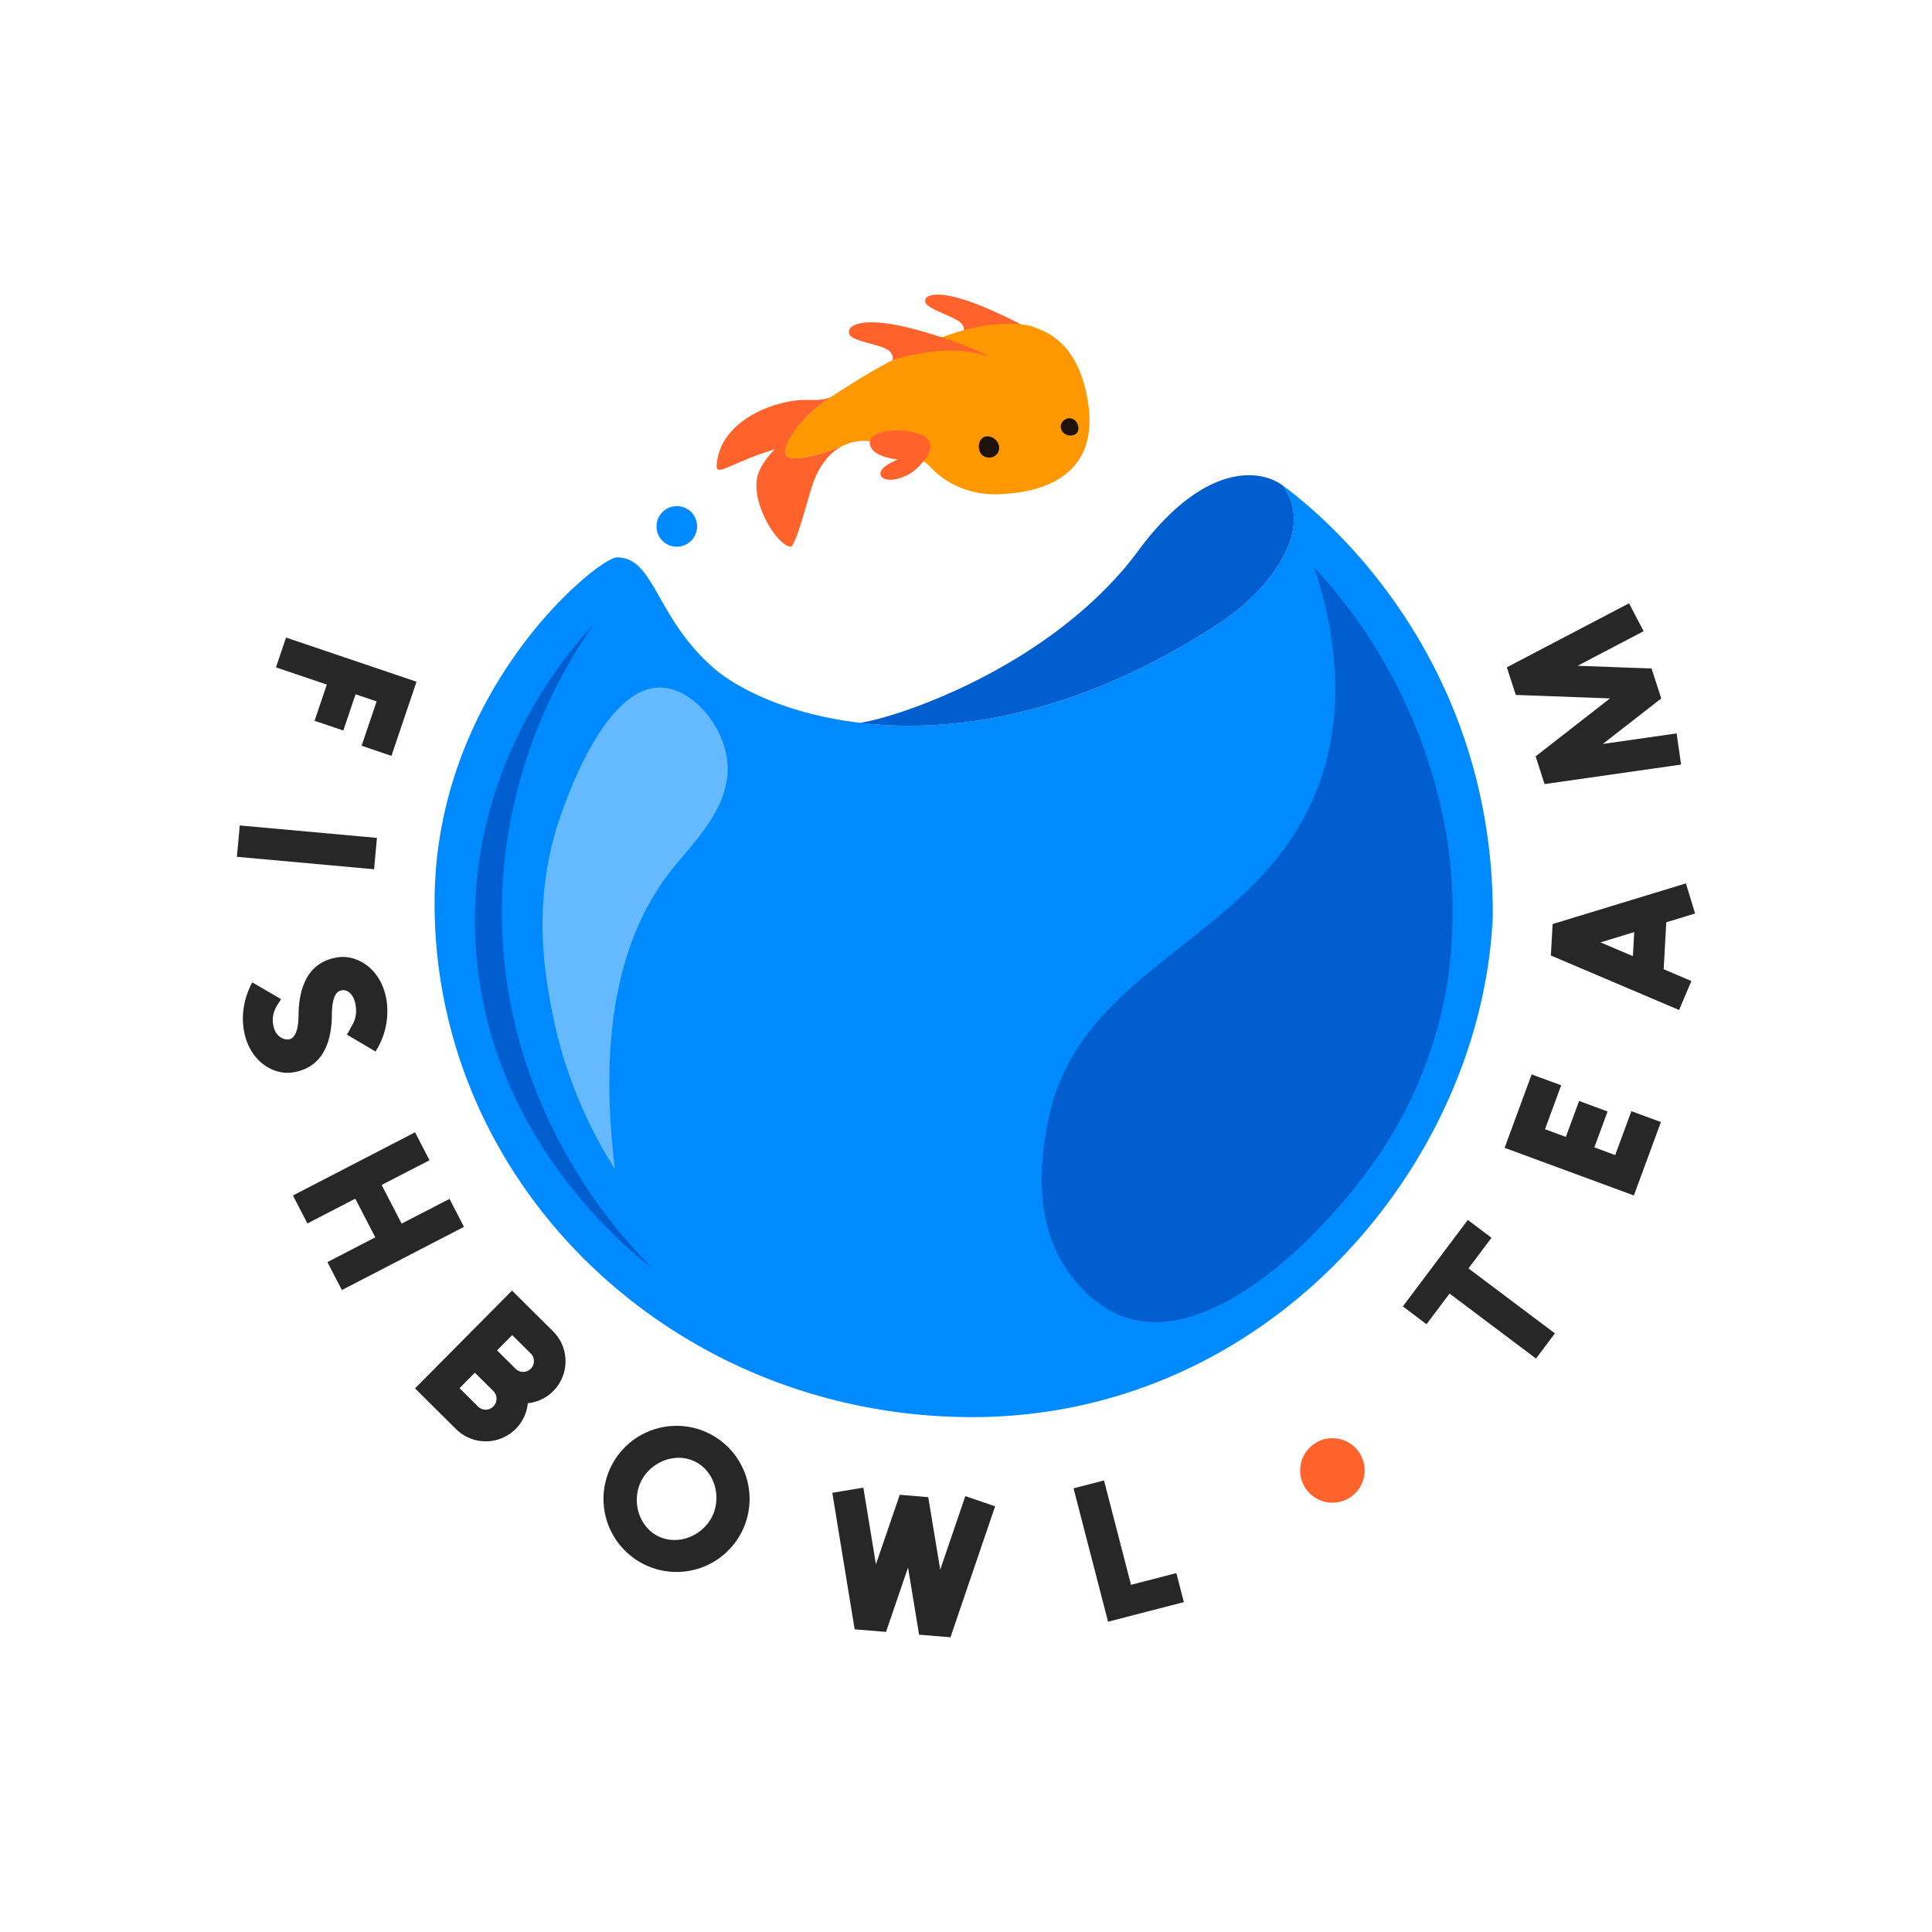 <svg id="Capa_1" data-name="Capa 1" xmlns="http://www.w3.org/2000/svg" viewBox="0 0 1500 1500"><defs><style>.cls-1{fill:#272727;}.cls-2{fill:#7b6cf7;opacity:0.5;}.cls-3{fill:#008aff;}.cls-4{fill:#005ece;}.cls-5{fill:#ff622b;}.cls-6{fill:#ff9800;}.cls-7{fill:#1e120d;}.cls-8{fill:#64b9ff;}</style></defs><path class="cls-1" d="M323.38,529.29l-19.47,57.58L280.75,579l11.65-34.43-16.34-5.52-9.51,28.12-22.32-7.55,9.51-28.12-39.48-13.36L222.09,495Z"/><path class="cls-1" d="M186.15,640.88l106.5,9.66-2.21,24.34-106.5-9.65Z"/><path class="cls-1" d="M227.7,832.56c-15.75,2.61-34.41-9-38.39-32.92-3.13-18.83,4.75-33.62,6.57-36.93l22.3,13c-1.9,3.85-7.83,9.32-6.05,20,1.5,9,7.92,11.5,11.34,11.33,2.35-.12,8-1.29,8.32-18.21,0-.25,0-.77,0-1,.37-26.33,10.64-41.3,29.88-44.49,15.74-2.62,34.41,9,38.38,32.92a57.6,57.6,0,0,1-6.79,37.3l-1.68,2.84-22.25-13.12s1.48-2.29,1.85-3.12c2.08-4.53,6.67-9.2,4.89-19.92-1.5-9-6.83-11.92-10.18-11.45-2.71.38-7.91,1.27-8.24,18.68v1C257.29,814.55,247,829.35,227.7,832.56Z"/><path class="cls-1" d="M349,930.81l11.24,21.7-94.81,49.08-11.23-21.7,37.16-19.24-15.53-30-37.16,19.23-11.24-21.7,94.81-49.07,11.23,21.7L296.3,920l15.53,30Z"/><path class="cls-1" d="M429.56,1080a32.52,32.52,0,0,1-19.78,9.47,32.77,32.77,0,0,1-55.77,20l-31.78-31.54L397.54,1002l31.78,31.53A32.85,32.85,0,0,1,429.56,1080ZM383,1092a8.51,8.51,0,0,0,.12-11.91l-14.43-14.32-11.9,12,14.43,14.32A8.35,8.35,0,0,0,383,1092Zm29.11-29.34a8.35,8.35,0,0,0,0-11.78l-14.44-14.32-11.77,11.86,14.44,14.32A8.34,8.34,0,0,0,412.11,1062.67Z"/><path class="cls-1" d="M576.27,1188.58a56.72,56.72,0,1,1-26.16-75.83A56.78,56.78,0,0,1,576.27,1188.58ZM553,1177.23c7.43-15.27,1.73-35.11-13.54-42.54s-34.39.31-41.82,15.57-1.74,35.11,13.52,42.54S545.52,1192.49,553,1177.23Z"/><path class="cls-1" d="M749.48,1161.59l23.13,7.91-34.67,101.67-24.36-2L705,1217l-17.09,50-24.36-2-17.35-106,24.12-4,9.74,59.55,18.51-54,22.12,1.85,9.3,56.28Z"/><path class="cls-1" d="M878.12,1230.45l35.19-9.1,5.83,22.53-58.85,15.22L833.5,1155.53l23.66-6.12Z"/><path class="cls-1" d="M1089.16,1014.29l50.45-67.13L1158,961l-17.88,23.79,67.11,50.44-14.69,19.54-67.11-50.44-17.88,23.79Z"/><path class="cls-1" d="M1168.17,891.17l21-57,22.93,8.45-12.56,34.09,16.18,6L1226,854.8l22.12,8.15-10.27,27.85,16.18,6,12.56-34.09,22.94,8.44-21,57Z"/><path class="cls-1" d="M1205.46,717.43l103.48-31.57,7.12,23.38-22.38,6.83-2,36.45,21.52,9.15-9.58,22.49-99.54-42.32Zm63.33,6.24-26.17,8,25.17,10.7Z"/><path class="cls-1" d="M1169.9,518.1l94.87-49.7,11.34,21.65-51.26,26.86,57.44,2.11,7.49,23.27-45.38,35.32,57.33-8.2,3.46,24.2-106,15.15-6.94-21.52,57.76-45-73.15-2.7Z"/><path class="cls-2" d="M673.41,561.16c1,.14,2,.27,3,.35-1-.08-2.1-.19-3.14-.32C673.33,561.19,673.39,561.19,673.41,561.16Z"/><path class="cls-3" d="M1159,710.92c-8.12,192.57-173.66,389.32-404.18,389.32S337.42,921.76,337.42,701.59v-1.14c0-165.13,127.19-267.7,141.58-267.7,29.36,0,29.85,46.61,75.18,86C573,535.07,612.7,554.67,667.6,561.16a.15.15,0,0,1-.11,0c1,.13,2.1.24,3.13.32,3.06.36,6.14.66,9.3.9,1.83.14,3.65.28,5.48.39,2.21.16,4.44.27,6.68.35C760.82,566,849,548,947.32,483.39c33.07-21.72,73.95-67.95,50-104.48-.44-.65-.9-1.31-1.36-2C1061.4,425.66,1159.5,538.24,1159,710.92Z"/><path class="cls-4" d="M947.34,483.42C849,548,760.84,566,692.1,563.18c-2.24-.11-4.47-.22-6.68-.35-1.85-.11-3.68-.25-5.48-.38-3.16-.25-6.24-.55-9.29-.9-1-.09-2.1-.19-3.14-.33a.15.15,0,0,0,.11,0c27.07-3.84,128.55-37.26,196.5-110.12A244.84,244.84,0,0,0,882.69,429c50.62-69.18,94.72-65.83,113.31-52,.46.66.93,1.31,1.36,2C1021.3,415.47,980.41,461.7,947.34,483.42Z"/><circle class="cls-3" cx="525.46" cy="408.71" r="15.77"/><path class="cls-5" d="M820.24,268.16c-19.07-10.1-42.83-11.67-59.67-11.13-.54,0-1.06,0-1.61.07s-1,0-1.55,0c-3.55.17-6.7.44-9.35.67a6.39,6.39,0,0,0-1.08-6c-4.37-6-27-11.3-28.54-17.21s10.59-11.8,52,6.62C796.27,252.72,812,262.43,820.24,268.16Z"/><path class="cls-5" d="M654.1,346.24c-10.52,5.34-17.91,15.59-22.46,27.75-3.87,10.3-13.74,51.05-18,50.48-10.22-1.36-29.6-31.7-25.9-53.15,1.42-8.18,8.45-17.07,14-22.82l-2.4,1c-32.71,10.22-43.61,21.12-42.93,11.58,2.37-33.33,41.48-48.9,64.76-50.45,9.19-.6,17.53,1.31,25-3.05-4.74,3-27.07,17.9-35.57,38.48C602.83,364.83,639.9,351.8,654.1,346.24Z"/><path class="cls-6" d="M774,383.73c-19.55.46-38.79-7.06-52-21.51-5.62-6.19-25.9-16.6-43.62-19.33a48.25,48.25,0,0,0-5.83-.54,38.59,38.59,0,0,0-13.14,1.74,35.7,35.7,0,0,0-5.34,2.16c-14.2,5.56-51.27,18.59-43.53-.17,8.5-20.58,30.83-35.49,35.57-38.49l.9-.54c6.43-4.25,15.24-9.92,25.54-16.06a415.19,415.19,0,0,1,46.75-24l.08,0c2.67-1.14,5.34-2.23,8-3.3v-.24s.08,0,.11-.06c2.48-1,5.43-2.12,8.78-3.29l1.47-.49c.52-.19,1-.36,1.53-.52,16-5.26,39.17-10.47,60.26-6.19,0,0,.06,0,.09,0a80.62,80.62,0,0,1,8.34,3.16s0,0,0,0h0c16.85,6.92,29.85,22.21,35.63,50C856.79,369,810.13,382.91,774,383.73Z"/><path class="cls-5" d="M720.68,352.86c-3.46,5.31-8.32,11.34-14,14.72-11.8,7-23.17,6-23.17,0,0-5.54,13.63-10.88,13.63-10.88s-20.91-1.55-21.81-12.46c-.68-8.2,13.28-10.24,24.7-10A43.36,43.36,0,0,1,716.26,338,10.19,10.19,0,0,1,720.68,352.86Z"/><path class="cls-7" d="M760,347.74c-.42-5,2.53-9.06,6.58-9s8.71,3.29,9.14,8.32a7.56,7.56,0,0,1-7.75,8.2C764,355.19,760.47,352.76,760,347.74Z"/><path class="cls-5" d="M768.06,276.89c-20.94-7.57-45.35-4.65-62.41-.73-.56.11-1.08.24-1.63.38s-1,.25-1.57.37c-3.59.89-6.75,1.81-9.42,2.6a7.58,7.58,0,0,0-2-6.49c-5.36-5.84-29.18-7.36-31.65-13.68s9-15.31,54-2.82C741.32,264.3,758.82,272.09,768.06,276.89Z"/><path class="cls-7" d="M836,328.14c2.24,3.6,1.57,7.73-1.47,9.23a7.93,7.93,0,0,1-10-2.72,6.35,6.35,0,0,1,2.66-9.08A6.44,6.44,0,0,1,836,328.14Z"/><circle class="cls-5" cx="1034.46" cy="1141.65" r="25.05"/><path class="cls-4" d="M1020.42,440.61c24.44,75.14,16.93,127.66,6,161.33C984.09,732.24,835,745.38,812.76,875.27c-3,17.27-13.64,73.91,19.48,116,4.68,5.94,19.18,24.37,42.73,31.86,69.22,22,156.77-69.48,194.86-125.27a336.51,336.51,0,0,0,52.56-127.24c1.51-8,8.22-45.47,4-95.52-1.67-19.78-9.17-87.19-51.94-161.31A406.22,406.22,0,0,0,1020.42,440.61Z"/><path class="cls-4" d="M461,484.63c-20.07,28.51-74.56,113.88-71.25,233.86,4.16,150.42,96.12,245.77,116.92,266.32C492,973.84,370,879.24,368.7,717.07,367.65,588.29,443.39,503.39,461,484.63Z"/><path class="cls-8" d="M477.49,907.77a354,354,0,0,1-48.77-121.85c-5.54-28.44-16.57-87.57,6.86-153.51,6.27-17.64,35.69-100.44,78.09-98.57,23.71,1,47.13,28.37,50.8,55.47,4.85,35.8-25.65,64-43.45,86.65C489.79,715.71,462.09,783.72,477.49,907.77Z"/></svg>